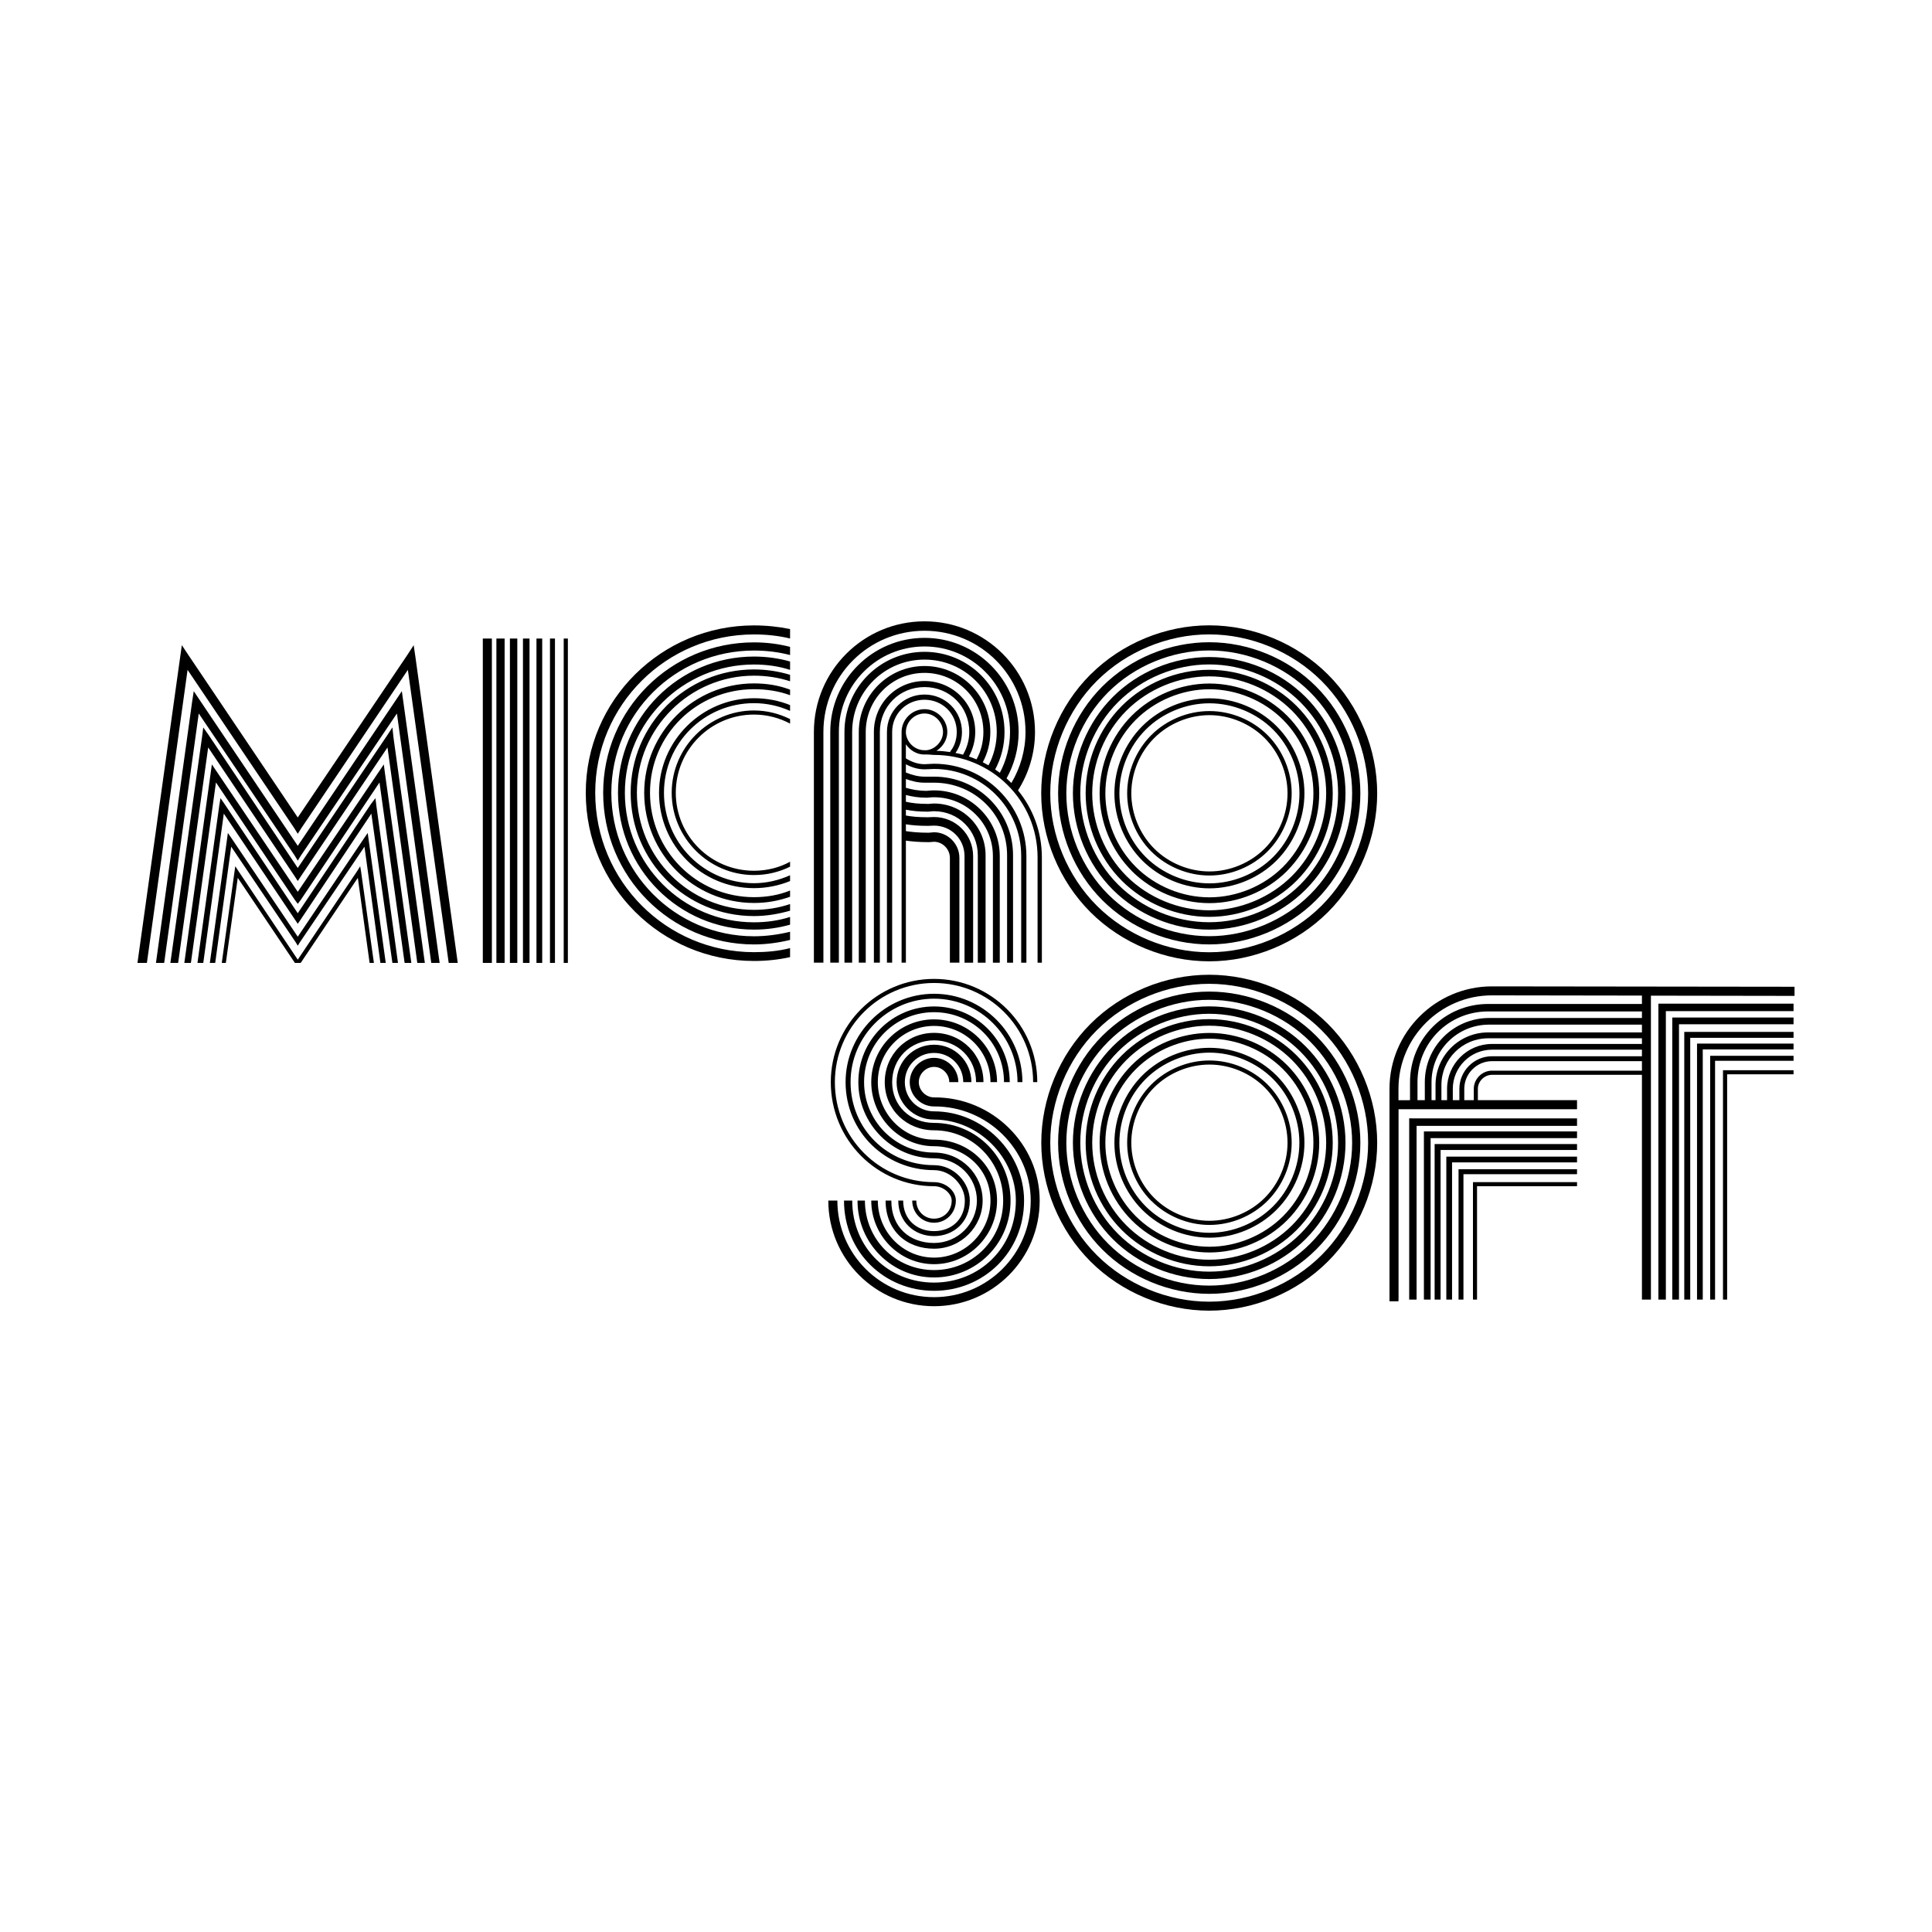<?xml version="1.0" encoding="UTF-8" standalone="no"?>
<!-- Created with Inkscape (http://www.inkscape.org/) -->

<svg
   version="1.1"
   width="800"
   height="800"
   id="svg2"
   inkscape:version="1.3.2 (091e20ef0f, 2023-11-25, custom)"
   sodipodi:docname="Microsoft_-_Logo_-_1975-1980_more_background.svg"
   xmlns:inkscape="http://www.inkscape.org/namespaces/inkscape"
   xmlns:sodipodi="http://sodipodi.sourceforge.net/DTD/sodipodi-0.dtd"
   xmlns="http://www.w3.org/2000/svg"
   xmlns:svg="http://www.w3.org/2000/svg"
   xmlns:rdf="http://www.w3.org/1999/02/22-rdf-syntax-ns#"
   xmlns:cc="http://creativecommons.org/ns#"
   xmlns:dc="http://purl.org/dc/elements/1.1/">
  <sodipodi:namedview
     pagecolor="#ffffff"
     bordercolor="#666666"
     borderopacity="1"
     objecttolerance="10"
     gridtolerance="10"
     guidetolerance="10"
     inkscape:pageopacity="0"
     inkscape:pageshadow="2"
     inkscape:window-width="1600"
     inkscape:window-height="828"
     id="namedview4146"
     showgrid="false"
     inkscape:zoom="0.35355339"
     inkscape:cx="171.11984"
     inkscape:cy="296.98485"
     inkscape:window-x="0"
     inkscape:window-y="0"
     inkscape:window-maximized="1"
     inkscape:current-layer="svg2"
     inkscape:showpageshadow="2"
     inkscape:pagecheckerboard="0"
     inkscape:deskcolor="#d1d1d1" />
  <defs
     id="defs4" />
  <g
     id="g3964"
     transform="translate(-13.547,119.812)">
    <path
       id="path2996"
       d="m 631.312,288.625 c -23.325,0 -42.406,19.081 -42.406,42.406 v 4.719 1.875 80.688 0.719 h 3.719 v -0.719 h 0.031 V 339.5 h 73.906 v -3.75 h -41.062 v -4.719 c 0,-3.089 2.723,-5.781 5.812,-5.781 h 62.125 v 93.062 h 3.719 V 292.469 l 59.469,0.094 v -3.781 l -125.312,-0.156 z m 0,3.719 62.125,0.094 v 3.469 h -63.656 c -18.011,0 -32.375,14.396 -32.375,32.406 v 7.438 H 592.625 v -4.719 c 0,-21.285 17.402,-38.688 38.688,-38.688 z m 68.938,3.438 v 1.531 121 h 3.094 V 298.875 h 52.875 v -3.094 h -54.438 z M 629.781,299 h 63.656 v 2.719 h -63.281 c -14.706,0 -26.625,11.888 -26.625,26.594 V 335.75 H 600.5 v -7.438 C 600.5,311.929 613.398,299 629.781,299 Z M 706,301.531 v 1.406 115.375 h 2.781 v -114 h 47.438 v -2.781 h -48.812 z m -75.844,2.938 h 63.281 v 3.219 h -63.656 c -12.07,0 -21.812,9.742 -21.812,21.812 v 6.25 h -1.656 v -7.438 c 0,-13.218 10.626,-23.844 23.844,-23.844 z m 80.812,3 v 1.25 109.594 h 2.469 v -108.375 h 42.781 v -2.469 H 712.188 Z m -81.188,2.656 h 63.656 v 2.344 h -62.125 c -10.188,0 -18.562,8.375 -18.562,18.562 V 335.75 h -2.344 v -6.25 c 0,-10.746 8.629,-19.375 19.375,-19.375 z M 716.25,312.312 V 313.5 418.312 h 2.375 V 314.719 h 37.594 V 312.312 H 717.438 Z m -84.938,2.531 h 62.125 v 2.719 h -62.125 c -7.373,0 -13.469,6.096 -13.469,13.469 V 335.75 H 615.125 v -4.719 c 0,-8.882 7.305,-16.188 16.188,-16.188 z m 90.375,2.531 v 1.031 99.906 h 2.031 v -98.875 h 32.5 V 317.375 H 722.688 Z m -90.375,2.219 h 62.125 v 3.938 h -62.125 c -4.062,0 -7.5,3.438 -7.5,7.5 V 335.75 h -3.938 v -4.719 c 0,-6.249 5.189,-11.438 11.438,-11.438 z m 95.688,3.75 v 0.844 94.125 h 1.719 v -93.281 h 27.5 v -1.688 h -28.375 z m -129.938,19.938 v 1.531 73.5 h 3.062 V 346.375 h 66.438 v -3.094 h -67.969 z m 6.094,5.406 v 1.375 68.25 h 2.781 v -66.844 h 60.625 v -2.781 h -62 z m 4.438,5.219 v 1.25 63.156 h 2.469 V 356.375 h 56.5 v -2.469 h -57.75 z m 4.844,5.219 v 1.188 58 h 2.375 V 361.5 h 51.75 v -2.375 H 613.625 Z m 5.062,5.219 v 1.031 52.938 h 2.031 v -51.906 h 47.031 v -2.062 h -48.031 z m 5.969,5.344 v 0.844 47.781 h 1.688 V 371.375 h 41.406 v -1.688 h -42.25 z"
       style="color:#000000;font-style:normal;font-variant:normal;font-weight:normal;font-stretch:normal;font-size:medium;line-height:normal;font-family:Sans;-inkscape-font-specification:Sans;text-indent:0;text-align:start;text-decoration:none;text-decoration-line:none;letter-spacing:normal;word-spacing:normal;text-transform:none;writing-mode:lr-tb;direction:ltr;baseline-shift:baseline;text-anchor:start;display:inline;overflow:visible;visibility:visible;fill:#000000;fill-opacity:1;stroke:none;stroke-width:1;marker:none;enable-background:accumulate"
       inkscape:connector-curvature="0" />
    <path
       id="path4038"
       d="m 514.25,139.125 c -18.166,0 -36.148,7.444 -49.031,20.25 l -0.156,0.125 c -12.893,12.893 -20.375,30.954 -20.375,49.188 0,18.233 7.482,36.295 20.375,49.188 l 0.094,0.094 c 12.887,12.835 30.905,20.281 49.094,20.281 18.189,0 36.207,-7.446 49.094,-20.281 l 0.094,-0.094 c 12.893,-12.893 20.375,-30.954 20.375,-49.188 0,-18.233 -7.482,-36.295 -20.375,-49.188 -12.893,-12.893 -30.954,-20.375 -49.188,-20.375 z m 0,3.75 c 17.205,0 34.365,7.115 46.531,19.281 12.166,12.166 19.281,29.326 19.281,46.531 0,17.205 -7.115,34.365 -19.281,46.531 C 548.615,267.385 531.455,274.5 514.25,274.5 c -17.205,0 -34.365,-7.115 -46.531,-19.281 C 455.553,243.053 448.438,225.893 448.438,208.688 c 0,-17.205 7.115,-34.365 19.281,-46.531 C 479.885,149.99 497.045,142.875 514.25,142.875 Z m 0,3.25 c -16.403,0 -32.651,6.714 -44.25,18.312 -11.599,11.599 -18.312,27.847 -18.312,44.25 0,16.403 6.714,32.651 18.312,44.25 11.599,11.599 27.847,18.312 44.25,18.312 16.403,0 32.651,-6.714 44.25,-18.312 11.599,-11.599 18.344,-27.847 18.344,-44.25 0,-16.403 -6.745,-32.651 -18.344,-44.25 -11.599,-11.599 -27.847,-18.312 -44.25,-18.312 z m 0,3.406 c 15.469,0 30.906,6.374 41.844,17.312 10.938,10.938 17.344,26.375 17.344,41.844 0,15.469 -6.406,30.906 -17.344,41.844 -10.938,10.938 -26.375,17.312 -41.844,17.312 -15.395,0 -30.759,-6.313 -41.688,-17.156 l -0.156,-0.156 c -10.938,-10.938 -17.312,-26.375 -17.312,-41.844 0,-15.469 6.374,-30.906 17.312,-41.844 10.938,-10.938 26.375,-17.312 41.844,-17.312 z m 0,2.719 c -14.796,0 -29.444,6.069 -39.906,16.531 -10.463,10.463 -16.531,25.11 -16.531,39.906 0,14.796 6.069,29.444 16.531,39.906 10.463,10.463 25.11,16.531 39.906,16.531 14.796,0 29.444,-6.069 39.906,-16.531 10.463,-10.463 16.531,-25.11 16.531,-39.906 0,-14.796 -6.069,-29.444 -16.531,-39.906 C 543.694,158.319 529.046,152.25 514.25,152.25 Z m 0,3.062 c 13.955,0 27.882,5.757 37.75,15.625 9.868,9.868 15.625,23.795 15.625,37.75 0,13.955 -5.757,27.882 -15.625,37.75 -9.868,9.868 -23.795,15.625 -37.75,15.625 -13.955,0 -27.882,-5.757 -37.75,-15.625 -9.868,-9.868 -15.625,-23.795 -15.625,-37.75 0,-13.955 5.757,-27.882 15.625,-37.75 9.868,-9.868 23.795,-15.625 37.75,-15.625 z m 0,2.219 c -13.398,0 -26.674,5.473 -36.156,14.938 l -0.031,0.031 c -9.484,9.484 -14.969,22.775 -14.969,36.188 0,13.412 5.485,26.703 14.969,36.188 9.484,9.484 22.775,14.969 36.188,14.969 13.412,0 26.703,-5.485 36.188,-14.969 9.484,-9.484 14.969,-22.775 14.969,-36.188 0,-13.412 -5.485,-26.703 -14.969,-36.188 -9.484,-9.484 -22.775,-14.969 -36.188,-14.969 z m 0,2.719 c 12.665,0 25.295,5.232 34.25,14.188 8.955,8.955 14.188,21.585 14.188,34.25 0,12.665 -5.232,25.295 -14.188,34.25 -8.955,8.955 -21.585,14.188 -34.25,14.188 -12.635,0 -25.236,-5.208 -34.188,-14.125 L 480,242.938 c -8.955,-8.955 -14.188,-21.585 -14.188,-34.25 0,-12.665 5.232,-25.295 14.188,-34.25 8.955,-8.955 21.585,-14.188 34.25,-14.188 z m 0.094,2.969 c -11.917,0 -23.73,4.886 -32.156,13.312 -8.427,8.427 -13.312,20.239 -13.312,32.156 0,11.909 4.896,23.7 13.312,32.125 v 0.031 c 8.427,8.427 20.239,13.312 32.156,13.312 11.917,0 23.73,-4.886 32.156,-13.312 l 0.062,-0.094 c 8.378,-8.421 13.25,-20.183 13.25,-32.062 0,-11.917 -4.886,-23.73 -13.312,-32.156 -8.427,-8.427 -20.239,-13.312 -32.156,-13.312 z m 0,2.375 c 11.263,0 22.505,4.661 30.469,12.625 7.964,7.964 12.594,19.206 12.594,30.469 0,11.263 -4.63,22.505 -12.594,30.469 -7.964,7.964 -19.206,12.594 -30.469,12.594 -11.263,0 -22.505,-4.63 -30.469,-12.594 -7.964,-7.964 -12.625,-19.206 -12.625,-30.469 0,-11.263 4.661,-22.505 12.625,-30.469 7.964,-7.964 19.206,-12.625 30.469,-12.625 z m 0,3.75 c -10.31,0 -20.522,4.241 -27.812,11.531 C 479.241,188.165 475,198.377 475,208.688 c 0,10.31 4.241,20.522 11.531,27.812 7.29,7.29 17.502,11.531 27.812,11.531 10.31,0 20.522,-4.241 27.812,-11.531 7.29,-7.29 11.531,-17.502 11.531,-27.812 0,-10.31 -4.241,-20.522 -11.531,-27.812 -7.29,-7.29 -17.502,-11.531 -27.812,-11.531 z m 0,2.062 c 9.749,0 19.481,4.012 26.375,10.906 6.894,6.894 10.906,16.626 10.906,26.375 0,9.749 -4.012,19.481 -10.906,26.375 -6.894,6.894 -16.626,10.906 -26.375,10.906 -9.749,0 -19.481,-4.012 -26.375,-10.906 -6.894,-6.894 -10.906,-16.626 -10.906,-26.375 0,-9.749 4.012,-19.481 10.906,-26.375 6.894,-6.894 16.626,-10.906 26.375,-10.906 z m 0,3.219 c -8.927,0 -17.782,3.655 -24.094,9.969 -6.312,6.313 -9.971,15.166 -9.969,24.094 0.002,8.925 3.657,17.753 9.969,24.062 l 0.031,0.031 c 6.309,6.291 15.153,9.938 24.062,9.938 8.925,0 17.751,-3.659 24.062,-9.969 6.311,-6.31 9.998,-15.138 10,-24.062 0.002,-8.927 -3.657,-17.78 -9.969,-24.094 -6.312,-6.313 -15.166,-9.969 -24.094,-9.969 z m 0,1.688 c 8.46,0 16.894,3.517 22.875,9.5 5.981,5.983 9.471,14.415 9.469,22.875 -0.002,8.457 -3.488,16.895 -9.469,22.875 -5.981,5.98 -14.418,9.469 -22.875,9.469 -8.457,0 -16.894,-3.489 -22.875,-9.469 -5.981,-5.98 -9.467,-14.418 -9.469,-22.875 -0.002,-8.46 3.487,-16.892 9.469,-22.875 5.981,-5.983 14.415,-9.5 22.875,-9.5 z"
       style="color:#000000;font-style:normal;font-variant:normal;font-weight:normal;font-stretch:normal;font-size:medium;line-height:normal;font-family:Sans;-inkscape-font-specification:Sans;text-indent:0;text-align:start;text-decoration:none;text-decoration-line:none;letter-spacing:normal;word-spacing:normal;text-transform:none;writing-mode:lr-tb;direction:ltr;baseline-shift:baseline;text-anchor:start;display:inline;overflow:visible;visibility:visible;fill:#000000;fill-opacity:1;stroke:none;stroke-width:1.703;marker:none;enable-background:accumulate"
       inkscape:connector-curvature="0" />
    <path
       id="path4038-4"
       d="m 514.25,283.812 c -18.233,0 -36.263,7.451 -49.156,20.344 -12.893,12.893 -20.375,30.986 -20.375,49.219 0,18.233 7.482,36.263 20.375,49.156 12.893,12.893 30.923,20.375 49.156,20.375 18.233,0 36.263,-7.482 49.156,-20.375 12.893,-12.893 20.406,-30.923 20.406,-49.156 0,-18.233 -7.513,-36.326 -20.406,-49.219 C 550.513,291.263 532.483,283.812 514.25,283.812 Z m 0,3.75 c 17.205,0 34.397,7.084 46.562,19.25 12.166,12.166 19.25,29.357 19.25,46.562 0,17.205 -7.084,34.334 -19.25,46.5 -12.166,12.166 -29.357,19.312 -46.562,19.312 -17.18,0 -34.337,-7.116 -46.5,-19.25 l -0.062,-0.062 c -12.166,-12.166 -19.25,-29.295 -19.25,-46.5 0,-17.205 7.084,-34.397 19.25,-46.562 12.166,-12.166 29.357,-19.25 46.562,-19.25 z m 0,3.219 c -16.403,0 -32.651,6.714 -44.25,18.312 -11.599,11.599 -18.312,27.878 -18.312,44.281 0,16.403 6.714,32.62 18.312,44.219 11.599,11.599 27.847,18.344 44.25,18.344 16.403,0 32.682,-6.745 44.281,-18.344 11.599,-11.599 18.312,-27.815 18.312,-44.219 0,-16.403 -6.714,-32.682 -18.312,-44.281 -11.599,-11.599 -27.878,-18.312 -44.281,-18.312 z m 0,3.406 c 15.469,0 30.874,6.374 41.812,17.312 10.938,10.938 17.375,26.406 17.375,41.875 0,15.469 -6.437,30.874 -17.375,41.812 -10.938,10.938 -26.344,17.344 -41.812,17.344 -15.469,0 -30.874,-6.406 -41.812,-17.344 -10.938,-10.938 -17.344,-26.344 -17.344,-41.812 0,-15.469 6.406,-30.937 17.344,-41.875 10.938,-10.938 26.344,-17.312 41.812,-17.312 z m 0,2.719 c -14.796,0 -29.444,6.069 -39.906,16.531 -10.463,10.463 -16.531,25.141 -16.531,39.938 0,14.796 6.069,29.444 16.531,39.906 10.463,10.463 25.11,16.531 39.906,16.531 14.796,0 29.444,-6.069 39.906,-16.531 10.463,-10.463 16.531,-25.11 16.531,-39.906 0,-14.796 -6.069,-29.475 -16.531,-39.938 C 543.694,302.975 529.046,296.906 514.25,296.906 Z m 0,3.062 c 13.955,0 27.882,5.788 37.75,15.656 9.868,9.868 15.625,23.795 15.625,37.75 0,13.955 -5.757,27.851 -15.625,37.719 -9.868,9.868 -23.795,15.656 -37.75,15.656 -13.955,0 -27.882,-5.788 -37.75,-15.656 -9.868,-9.868 -15.625,-23.763 -15.625,-37.719 0,-13.955 5.757,-27.882 15.625,-37.75 9.868,-9.868 23.795,-15.656 37.75,-15.656 z m 0,2.219 c -13.412,0 -26.703,5.516 -36.188,15 -9.484,9.484 -14.969,22.775 -14.969,36.188 0,13.412 5.485,26.672 14.969,36.156 9.484,9.484 22.775,15 36.188,15 13.412,0 26.703,-5.516 36.188,-15 9.484,-9.484 14.969,-22.744 14.969,-36.156 0,-13.412 -5.485,-26.703 -14.969,-36.188 l -0.031,-0.031 c -9.482,-9.465 -22.759,-14.969 -36.156,-14.969 z m 0,2.719 c 12.665,0 25.295,5.232 34.25,14.188 8.955,8.955 14.188,21.616 14.188,34.281 0,12.665 -5.232,25.295 -14.188,34.25 -8.955,8.955 -21.585,14.188 -34.25,14.188 -12.665,0 -25.295,-5.232 -34.25,-14.188 -8.955,-8.955 -14.188,-21.585 -14.188,-34.25 0,-12.665 5.232,-25.326 14.188,-34.281 8.955,-8.955 21.585,-14.188 34.25,-14.188 z m 0.094,3 c -11.917,0 -23.73,4.886 -32.156,13.312 -8.427,8.427 -13.312,20.239 -13.312,32.156 0,11.917 4.886,23.698 13.312,32.125 8.427,8.427 20.239,13.312 32.156,13.312 11.917,0 23.73,-4.886 32.156,-13.312 8.427,-8.427 13.312,-20.208 13.312,-32.125 0,-11.917 -4.886,-23.73 -13.312,-32.156 -8.427,-8.427 -20.239,-13.312 -32.156,-13.312 z m 0,2.375 c 11.263,0 22.505,4.661 30.469,12.625 7.964,7.964 12.594,19.206 12.594,30.469 0,11.263 -4.63,22.474 -12.594,30.438 -7.964,7.964 -19.206,12.625 -30.469,12.625 -11.263,0 -22.505,-4.661 -30.469,-12.625 -7.964,-7.964 -12.625,-19.175 -12.625,-30.438 0,-11.263 4.661,-22.505 12.625,-30.469 7.964,-7.964 19.206,-12.625 30.469,-12.625 z m 0.031,3.781 c -10.31,0 -20.553,4.178 -27.844,11.469 C 479.241,332.822 475,343.065 475,353.375 c 0,10.31 4.241,20.491 11.531,27.781 7.29,7.29 17.534,11.531 27.844,11.531 10.31,0 20.46,-4.241 27.75,-11.531 7.29,-7.29 11.562,-17.471 11.562,-27.781 0,-10.31 -4.272,-20.553 -11.562,-27.844 -7.29,-7.29 -17.44,-11.469 -27.75,-11.469 z m 0,2 c 9.749,0 19.419,4.012 26.312,10.906 6.894,6.894 10.906,16.657 10.906,26.406 0,9.749 -4.012,19.45 -10.906,26.344 -6.894,6.894 -16.563,10.938 -26.312,10.938 -9.749,0 -19.512,-4.044 -26.406,-10.938 -6.894,-6.894 -10.906,-16.594 -10.906,-26.344 0,-9.749 4.012,-19.512 10.906,-26.406 6.894,-6.894 16.657,-10.906 26.406,-10.906 z m -0.031,3.25 c -8.927,0 -17.782,3.655 -24.094,9.969 -6.312,6.313 -9.971,15.166 -9.969,24.094 0.002,8.925 3.657,17.753 9.969,24.062 h 0.031 c 6.31,6.299 15.146,9.969 24.062,9.969 8.925,0 17.751,-3.659 24.062,-9.969 6.311,-6.31 9.998,-15.138 10,-24.062 0.002,-8.927 -3.657,-17.78 -9.969,-24.094 -6.312,-6.313 -15.166,-9.969 -24.094,-9.969 z m 0,1.688 c 8.46,0 16.894,3.486 22.875,9.469 5.981,5.983 9.471,14.446 9.469,22.906 -0.002,8.457 -3.488,16.864 -9.469,22.844 -5.981,5.98 -14.418,9.469 -22.875,9.469 -8.457,0 -16.894,-3.489 -22.875,-9.469 -5.981,-5.98 -9.467,-14.386 -9.469,-22.844 -0.002,-8.46 3.487,-16.923 9.469,-22.906 C 497.45,324.486 505.884,321 514.344,321 Z"
       style="color:#000000;font-style:normal;font-variant:normal;font-weight:normal;font-stretch:normal;font-size:medium;line-height:normal;font-family:Sans;-inkscape-font-specification:Sans;text-indent:0;text-align:start;text-decoration:none;text-decoration-line:none;letter-spacing:normal;word-spacing:normal;text-transform:none;writing-mode:lr-tb;direction:ltr;baseline-shift:baseline;text-anchor:start;display:inline;overflow:visible;visibility:visible;fill:#000000;fill-opacity:1;stroke:none;stroke-width:1.703;marker:none;enable-background:accumulate"
       inkscape:connector-curvature="0" />
    <path
       d="m 325.756,139.152 c -38.342,0 -69.656,30.958 -69.656,69.3 0,38.609 31.314,69.656 69.656,69.656 5.071,0 10.23,-0.534 14.945,-1.601 v -3.736 c -4.715,1.245 -9.875,1.69 -14.945,1.69 -36.296,0 -65.741,-29.446 -65.741,-66.008 0,-36.296 29.446,-65.564 65.741,-65.564 5.071,0 10.23,0.534 14.945,1.69 v -3.914 c -4.715,-0.979 -9.875,-1.512 -14.945,-1.512 z m 0,7.028 c -34.516,0 -62.45,27.844 -62.45,62.272 0,34.694 27.933,62.806 62.45,62.806 5.071,0 10.23,-0.712 14.945,-1.868 v -3.38 c -4.715,1.156 -9.875,1.868 -14.945,1.868 -32.648,0 -59.069,-26.599 -59.069,-59.425 0,-32.559 26.421,-58.892 59.069,-58.892 5.071,0 10.23,0.623 14.945,1.868 v -3.38 c -4.715,-1.245 -9.875,-1.868 -14.945,-1.868 z m 0,5.871 c -31.136,0 -56.312,25.443 -56.312,56.401 0,31.314 25.176,56.668 56.312,56.668 5.249,0 10.23,-0.712 14.945,-2.046 v -3.203 c -4.715,1.512 -9.697,2.224 -14.945,2.224 -29.446,0 -53.465,-24.019 -53.465,-53.643 0,-29.268 24.019,-53.109 53.465,-53.109 5.249,0 10.23,0.712 14.945,2.224 v -3.469 c -4.715,-1.334 -9.697,-2.046 -14.945,-2.046 z m 0,5.338 c -28.289,0 -51.063,22.952 -51.063,51.063 0,28.378 22.774,51.063 51.063,51.063 5.249,0 10.23,-0.89 14.945,-2.224 v -2.758 c -4.715,1.601 -9.697,2.402 -14.945,2.402 -26.688,0 -48.483,-21.617 -48.483,-48.483 0,-26.599 21.795,-48.483 48.483,-48.483 5.249,0 10.23,0.801 14.945,2.313 v -2.669 c -4.715,-1.423 -9.697,-2.224 -14.945,-2.224 z m 0,5.782 c -24.998,0 -45.459,20.372 -45.459,45.281 0,25.176 20.461,45.636 45.459,45.636 5.249,0 10.23,-0.89 14.945,-2.58 v -2.58 c -4.537,1.868 -9.697,2.758 -14.945,2.758 -23.841,0 -43.057,-19.393 -43.057,-43.235 0,-23.841 19.215,-42.879 43.057,-42.879 5.249,0 10.408,0.801 14.945,2.491 v -2.313 c -4.715,-1.779 -9.697,-2.58 -14.945,-2.58 z m 0,6.138 c -21.617,0 -39.32,17.703 -39.32,39.142 0,21.973 17.703,39.498 39.32,39.498 5.249,0 10.408,-1.068 14.945,-2.936 v -2.402 c -4.537,2.046 -9.697,3.292 -14.945,3.292 -20.639,0 -37.274,-16.724 -37.274,-37.452 0,-20.461 16.636,-37.096 37.274,-37.096 5.249,0 10.408,1.156 14.945,3.203 v -2.402 c -4.537,-1.868 -9.697,-2.847 -14.945,-2.847 z m 0,5.071 c -18.682,0 -34.072,15.301 -34.072,34.072 0,18.682 15.39,34.072 34.072,34.072 5.427,0 10.408,-1.245 14.945,-3.469 v -2.046 c -4.359,2.402 -9.519,3.736 -14.945,3.736 -17.881,0 -32.381,-14.412 -32.381,-32.292 0,-17.881 14.5,-32.381 32.381,-32.381 5.427,0 10.586,1.423 14.945,3.736 v -1.868 c -4.537,-2.224 -9.519,-3.558 -14.945,-3.558 z"
       id="path4038-9"
       style="color:#000000;font-style:normal;font-variant:normal;font-weight:normal;font-stretch:normal;font-size:medium;line-height:normal;font-family:Sans;-inkscape-font-specification:Sans;text-indent:0;text-align:start;text-decoration:none;text-decoration-line:none;letter-spacing:normal;word-spacing:normal;text-transform:none;writing-mode:lr-tb;direction:ltr;baseline-shift:baseline;text-anchor:start;display:inline;overflow:visible;visibility:visible;fill:#000000;fill-opacity:1;stroke:none;stroke-width:1;marker:none;enable-background:accumulate"
       inkscape:connector-curvature="0" />
    <path
       id="path4257"
       d="m 213.469,144.594 v 134.312 h 3.75 v -134.312 z m 5.625,0 v 134.312 H 222.5 v -134.312 z m 5.594,0 v 134.312 h 3.062 v -134.312 z m 5.406,0 v 134.312 h 2.719 v -134.312 z m 5.594,0 v 134.312 h 2.375 v -134.312 z m 5.594,0 v 134.312 h 2.062 v -134.312 z m 5.688,0 v 134.312 h 1.719 v -134.312 z"
       style="color:#000000;font-style:normal;font-variant:normal;font-weight:normal;font-stretch:normal;font-size:medium;line-height:normal;font-family:Sans;-inkscape-font-specification:Sans;text-indent:0;text-align:start;text-decoration:none;text-decoration-line:none;letter-spacing:normal;word-spacing:normal;text-transform:none;writing-mode:lr-tb;direction:ltr;baseline-shift:baseline;text-anchor:start;display:inline;overflow:visible;visibility:visible;fill:#000000;fill-opacity:1;stroke:none;stroke-width:3.745;marker:none;enable-background:accumulate"
       inkscape:connector-curvature="0" />
    <path
       id="path3134"
       d="m 88.844,147.344 -0.688,4.875 -17.688,126.688 H 74.375 l 16.844,-121.344 44.125,65.469 1.5,2.406 1.531,-2.406 44.062,-65.469 16.906,121.344 h 3.75 l -17.531,-126.688 -0.719,-4.875 -2.656,4.094 -45.344,67.25 -45.281,-67.25 z m 4.938,19.031 -0.688,4.438 L 78.125,278.906 h 3.406 L 95.844,175.625 135.5,234.344 l 1.344,2.219 1.375,-2.219 39.688,-58.719 14.219,103.281 h 3.469 L 180.562,170.812 l -0.625,-4.438 -2.375,3.562 -40.719,60.5 -40.688,-60.5 z m 3.938,15.031 L 97.188,185.5 84.094,278.906 H 87.312 L 99.75,189.688 135.656,243.156 136.844,245 138.062,243.156 174,189.688 l 12.344,89.219 h 3.125 l -13,-93.406 -0.438,-4.094 -2.219,3.375 -36.969,54.812 -36.75,-54.812 z m 3.562,15.312 -0.5,3.562 -10.906,78.625 h 2.719 l 10.375,-74.719 32.688,48.656 1.188,1.594 1.219,-1.594 32.625,-48.656 10.406,74.719 h 2.781 l -10.938,-78.625 -0.469,-3.562 -2.031,3 -33.594,49.75 -33.531,-49.75 z m 3.562,13.969 -0.5,3 -9.031,65.219 h 2.406 l 8.5,-61.812 29.625,44.125 1,1.5 1.031,-1.5 29.438,-44.125 8.719,61.812 h 2.312 l -8.969,-65.219 -0.375,-3 -1.875,2.469 -30.281,45.188 -30.281,-45.188 z m 3.062,14.406 -0.344,2.562 -7.125,51.25 h 2.219 l 6.625,-48.125 L 136,270.375 l 0.844,1.406 0.875,-1.406 26.75,-39.594 6.594,48.125 h 2.219 l -7.125,-51.25 -0.344,-2.562 -1.531,2.219 -27.438,40.75 -27.406,-40.75 z m 3.062,13.781 -0.312,2.219 -5.281,37.812 h 1.688 L 112,243.688 l 23.656,35.219 h 2.406 l 23.656,-35.219 4.875,35.219 h 1.781 l -5.312,-37.812 -0.375,-2.219 -1.156,1.875 -24.688,36.812 L 112.188,240.75 Z"
       style="color:#000000;font-style:normal;font-variant:normal;font-weight:normal;font-stretch:normal;font-size:medium;line-height:normal;font-family:Sans;-inkscape-font-specification:Sans;text-indent:0;text-align:start;text-decoration:none;text-decoration-line:none;letter-spacing:normal;word-spacing:normal;text-transform:none;writing-mode:lr-tb;direction:ltr;baseline-shift:baseline;text-anchor:start;display:inline;overflow:visible;visibility:visible;fill:#000000;fill-opacity:1;stroke:none;stroke-width:1.4;marker:none;enable-background:accumulate"
       inkscape:connector-curvature="0" />
    <path
       id="path3994"
       d="m 396.375,137.469 c -25.253,0 -45.812,20.469 -45.812,45.812 V 278.812 H 354.5 v -95.531 c 0,-23.229 18.734,-41.906 41.875,-41.906 23.141,0 41.812,18.672 41.812,41.906 0,7.646 -2.147,14.887 -5.844,21.125 -0.647,-0.656 -1.313,-1.291 -2,-1.906 3.177,-5.721 5,-12.328 5,-19.219 0,-21.516 -17.543,-38.969 -38.969,-38.969 -21.511,0 -39.031,17.453 -39.031,38.969 v 95.531 h 3.562 v -95.531 c 0,-19.584 15.88,-35.406 35.469,-35.406 19.496,0 35.406,15.822 35.406,35.406 0,6.032 -1.528,11.838 -4.219,16.906 -0.63,-0.477 -1.282,-0.931 -1.938,-1.375 2.467,-4.587 3.875,-9.931 3.875,-15.531 0,-18.382 -14.828,-33.188 -33.125,-33.188 -18.297,0 -33.156,14.8 -33.156,33.188 v 95.531 h 3.188 v -95.531 c 0,-16.663 13.394,-29.969 29.969,-29.969 16.575,0 29.906,13.3 29.906,29.969 0,4.99 -1.254,9.737 -3.406,13.812 -0.783,-0.451 -1.563,-0.877 -2.375,-1.281 2.069,-3.834 3.125,-8.144 3.125,-12.531 0,-15.089 -12.245,-27.312 -27.25,-27.312 -15.005,0 -27.219,12.223 -27.219,27.312 v 95.531 h 2.875 v -95.531 c 0,-13.556 10.882,-24.469 24.344,-24.469 13.462,0 24.375,10.913 24.375,24.469 0,4.008 -0.953,7.908 -2.844,11.344 -1.029,-0.434 -2.09,-0.83 -3.156,-1.188 1.645,-3.032 2.625,-6.464 2.625,-10.156 0,-11.771 -9.312,-21.094 -21,-21.094 -11.688,0 -20.969,9.322 -20.969,21.094 v 95.531 h 2.469 v -95.531 c 0,-10.469 8.126,-18.594 18.5,-18.594 10.374,0 18.531,8.125 18.531,18.594 0,3.425 -0.978,6.597 -2.594,9.406 -1.032,-0.282 -2.065,-0.509 -3.125,-0.719 1.742,-2.42 2.688,-5.445 2.688,-8.688 0,-8.659 -6.932,-15.5 -15.5,-15.5 -8.568,0 -15.562,6.833 -15.562,15.5 v 95.531 h 2.156 v -95.531 c 0,-7.524 5.962,-13.344 13.406,-13.344 7.445,0 13.344,5.812 13.344,13.344 0,3.156 -0.975,6.027 -2.75,8.125 l 0.25,0.219 c -1.931,-0.295 -3.904,-0.487 -5.906,-0.531 2.66,-1.704 4.5,-4.591 4.5,-7.812 0,-5.128 -4.309,-9.438 -9.438,-9.438 -5.208,0 -9.5,4.309 -9.5,9.438 V 184 278.812 h 1.781 v -50.531 c 2.565,0.353 5.359,0.625 9.438,0.625 h 0.062 0.094 c 1.957,-0.178 1.796,-0.156 2.062,-0.156 3.521,0 6.562,3.025 6.562,6.656 v 43.406 h 3.938 v -43.406 c 0,-5.799 -4.769,-10.594 -10.5,-10.594 -0.246,0 -0.657,0.047 -2.219,0.188 -0.075,0 -0.113,1.8e-4 -0.188,0 -4.073,-0.01 -6.665,-0.28 -9.25,-0.656 V 221.5 c 2.565,0.431 5.323,0.656 9.062,0.656 h 0.062 0.031 c 1.86,-0.089 2.055,-0.094 2.5,-0.094 6.971,0 12.625,5.482 12.625,12.625 v 44.125 h 3.562 v -44.125 c 0,-9.048 -7.323,-16.188 -16.188,-16.188 -0.429,0 -0.884,0.013 -2.594,0.094 -0.041,0 -0.053,5e-5 -0.094,0 -3.848,-0.005 -6.466,-0.257 -8.969,-0.719 v -2.406 c 2.556,0.51 5.31,0.812 9.062,0.812 h 0.094 0.062 c 1.854,-0.177 1.993,-0.188 2.438,-0.188 10.178,0 18.125,8.063 18.125,18.25 v 44.469 h 3.219 v -44.469 c 0,-11.875 -9.46,-21.438 -21.344,-21.438 -0.42,0 -0.971,0.036 -2.594,0.188 v -0.031 c -3.903,0 -6.524,-0.326 -9.062,-0.875 v -2.812 c 2.467,0.645 5.165,1.125 8.625,1.125 h 0.062 0.094 c 1.555,-0.173 2.163,-0.188 2.875,-0.188 13.468,0 24.375,10.819 24.375,24.375 v 44.125 h 2.844 v -44.125 c 0,-15.089 -12.22,-27.219 -27.219,-27.219 -0.677,0 -1.539,0.03 -3.031,0.188 -0.059,0 -0.098,2.8e-4 -0.156,0 -3.442,-0.017 -5.978,-0.55 -8.469,-1.25 v -3.656 c 2.437,0.904 4.993,1.531 7.719,1.531 h 3.938 c 16.779,0 30.25,13.204 30.25,30.062 v 44.469 h 2.469 V 234.344 c 0,-18.191 -14.626,-32.562 -32.719,-32.562 h -3.938 c -2.662,0 -5.19,-0.694 -7.719,-1.719 v -3.406 c 2.242,1.208 4.825,2.094 7.719,2.094 1.186,0 3.19,-0.156 3.938,-0.156 19.882,0 36.094,16.124 36.094,36.094 v 44.125 h 2.156 v -44.125 c 0,-21.129 -17.21,-38.25 -38.25,-38.25 -1.032,0 -2.989,0.188 -3.938,0.188 -2.88,0 -5.467,-1.015 -7.719,-2.406 v -5.844 c 1.718,2.484 4.441,4.25 7.719,4.25 h 0.094 l 0.062,-0.031 c 0.177,-0.029 0.551,-0.006 0.844,0 0.022,4.7e-4 0.04,0.031 0.062,0.031 0.288,0.008 0.485,-0.031 0.812,0 0.693,0.065 1.43,0.156 2.062,0.156 23.637,0 42.875,18.723 42.875,42.438 v 43.594 h 1.781 V 235.219 c 0,-10.59 -3.707,-20.208 -9.875,-27.75 4.437,-7.048 7.031,-15.376 7.031,-24.188 0,-25.338 -20.497,-45.812 -45.75,-45.812 z m 0,38.156 c 4.124,0 7.656,3.533 7.656,7.656 0,3.701 -3.049,7.167 -6.844,7.562 -0.272,-0.002 -0.548,-0.036 -0.812,0 -4.071,0 -7.321,-3.209 -7.719,-7.031 v -0.531 c 0,-4.124 3.497,-7.656 7.719,-7.656 z"
       style="color:#000000;font-style:normal;font-variant:normal;font-weight:normal;font-stretch:normal;font-size:medium;line-height:normal;font-family:Sans;-inkscape-font-specification:Sans;text-indent:0;text-align:start;text-decoration:none;text-decoration-line:none;letter-spacing:normal;word-spacing:normal;text-transform:none;writing-mode:lr-tb;direction:ltr;baseline-shift:baseline;text-anchor:start;display:inline;overflow:visible;visibility:visible;fill:#000000;fill-opacity:1;stroke:none;stroke-width:1.78;marker:none;enable-background:accumulate"
       inkscape:connector-curvature="0" />
    <path
       id="path3994-9-8-5-6-7"
       d="m 400.312,285.531 c -23.59,0 -42.75,19.16 -42.75,42.75 0,23.939 19.16,43.094 42.75,43.094 4.017,0 7.312,3.184 7.312,5.938 0,4.363 -3.318,7.5 -7.312,7.5 -3.994,0 -7.344,-3.137 -7.344,-7.5 h -1.688 c 0,5.245 4.129,9.188 9.031,9.188 4.902,0 9.031,-3.942 9.031,-9.188 0,-4.008 -4.152,-7.625 -9.031,-7.625 -22.669,0 -41.062,-18.374 -41.062,-41.406 0,-22.669 18.393,-41.062 41.062,-41.062 22.669,0 41.031,18.393 41.031,41.062 h 1.719 c 0,-23.59 -19.16,-42.75 -42.75,-42.75 z m 0,6.156 c -20.128,0 -36.625,16.465 -36.625,36.594 0,20.647 16.521,36.438 36.625,36.438 7.041,0 12.75,6.451 12.75,12.594 0,7.862 -5.574,12.656 -12.75,12.656 -7.176,0 -12.781,-4.794 -12.781,-12.656 H 385.5 c 0,8.862 6.687,14.719 14.812,14.719 8.126,0 14.812,-5.857 14.812,-14.719 0,-7.379 -6.552,-14.656 -14.812,-14.656 -19.039,0 -34.562,-14.812 -34.562,-34.375 0,-19.014 15.548,-34.562 34.562,-34.562 19.014,0 34.562,15.548 34.562,34.562 h 2.031 c 0,-20.128 -16.465,-36.594 -36.594,-36.594 z m 0,5.25 c -17.277,0 -31.344,13.977 -31.344,31.344 0,17.367 14.058,31.531 31.344,31.531 9.952,0 17.75,7.919 17.75,17.5 0,9.486 -7.811,17.562 -17.75,17.562 -5.036,0 -9.449,-1.624 -12.594,-4.594 -3.145,-2.97 -5.094,-7.284 -5.094,-12.969 h -2.375 c 0,6.236 2.206,11.283 5.844,14.719 3.638,3.435 8.669,5.219 14.219,5.219 11.234,0 20.125,-9.141 20.125,-19.938 0,-10.88 -8.905,-19.875 -20.125,-19.875 -15.986,0 -28.969,-13.074 -28.969,-29.156 0,-16.082 12.975,-28.969 28.969,-28.969 16.086,0 28.969,12.882 28.969,28.969 h 2.375 c 0,-17.363 -13.981,-31.344 -31.344,-31.344 z m 0,5.344 c -14.347,0 -26,11.653 -26,26 0,14.347 11.618,26.531 26,26.531 12.928,0 23.375,9.631 23.375,22.5 0,12.963 -10.518,23.625 -23.375,23.625 -12.857,0 -23.281,-10.656 -23.281,-23.625 h -2.719 c 0,14.431 11.636,26.344 26,26.344 14.364,0 26.094,-11.907 26.094,-26.344 0,-14.353 -11.8,-25.219 -26.094,-25.219 -12.839,0 -23.281,-10.937 -23.281,-23.812 0,-12.875 10.406,-23.281 23.281,-23.281 12.875,0 23.375,10.412 23.375,23.281 h 2.719 c 0,-14.353 -11.747,-26 -26.094,-26 z m 0,5.594 c -11.384,0 -20.406,9.022 -20.406,20.406 0,11.384 9.065,19.938 20.406,19.938 15.893,0 28.625,12.91 28.625,29.094 0,16.184 -12.715,28.781 -28.625,28.781 -15.816,0 -28.625,-12.603 -28.625,-28.781 h -3.062 c 0,17.804 14.233,31.844 31.688,31.844 17.539,0 31.688,-14.045 31.688,-31.844 0,-17.799 -14.132,-32.156 -31.688,-32.156 -9.831,0 -17.344,-7.087 -17.344,-16.875 0,-9.788 7.556,-17.312 17.344,-17.312 9.788,0 17.406,7.533 17.406,17.312 h 3.062 c 0,-11.393 -9.084,-20.406 -20.469,-20.406 z m 0,4.906 c -8.561,0 -15.5,6.939 -15.5,15.5 0,8.561 6.939,15.5 15.5,15.5 18.612,0 33.875,15.822 33.875,33.531 0,19.665 -15.181,33.969 -33.875,33.969 -18.694,0 -33.875,-14.303 -33.875,-33.969 h -3.406 c 0,21.434 16.833,37.375 37.281,37.375 20.448,0 37.281,-15.941 37.281,-37.375 0,-19.654 -16.751,-36.938 -37.281,-36.938 -6.74,0 -12.094,-5.354 -12.094,-12.094 0,-6.74 5.354,-12.094 12.094,-12.094 6.74,0 12.094,5.354 12.094,12.094 h 3.375 c 0,-8.561 -6.908,-15.5 -15.469,-15.5 z m 0,5.438 c -5.497,0 -10.062,4.566 -10.062,10.062 0,5.497 4.566,10.062 10.062,10.062 22.104,-0.17 40.031,17.876 40.031,38.969 0,22.209 -17.91,40 -40.031,40 -22.121,0 -40.031,-17.791 -40.031,-40 h -3.75 c 0,24.228 19.643,43.75 43.781,43.75 24.138,0 43.75,-19.522 43.75,-43.75 0,-23.199 -19.609,-42.887 -43.75,-42.719 -0.011,0 -0.021,6e-5 -0.031,0 -3.386,-0.018 -6.281,-2.924 -6.281,-6.312 0,-3.399 2.913,-6.312 6.312,-6.312 3.399,0 6.312,2.913 6.312,6.312 h 3.75 c 0,-5.497 -4.566,-10.062 -10.062,-10.062 z"
       style="color:#000000;font-style:normal;font-variant:normal;font-weight:normal;font-stretch:normal;font-size:medium;line-height:normal;font-family:Sans;-inkscape-font-specification:Sans;text-indent:0;text-align:start;text-decoration:none;text-decoration-line:none;letter-spacing:normal;word-spacing:normal;text-transform:none;writing-mode:lr-tb;direction:ltr;baseline-shift:baseline;text-anchor:start;display:inline;overflow:visible;visibility:visible;fill:#000000;fill-opacity:1;stroke:none;stroke-width:2.383;marker:none;enable-background:accumulate"
       inkscape:connector-curvature="0" />
  </g>
</svg>
